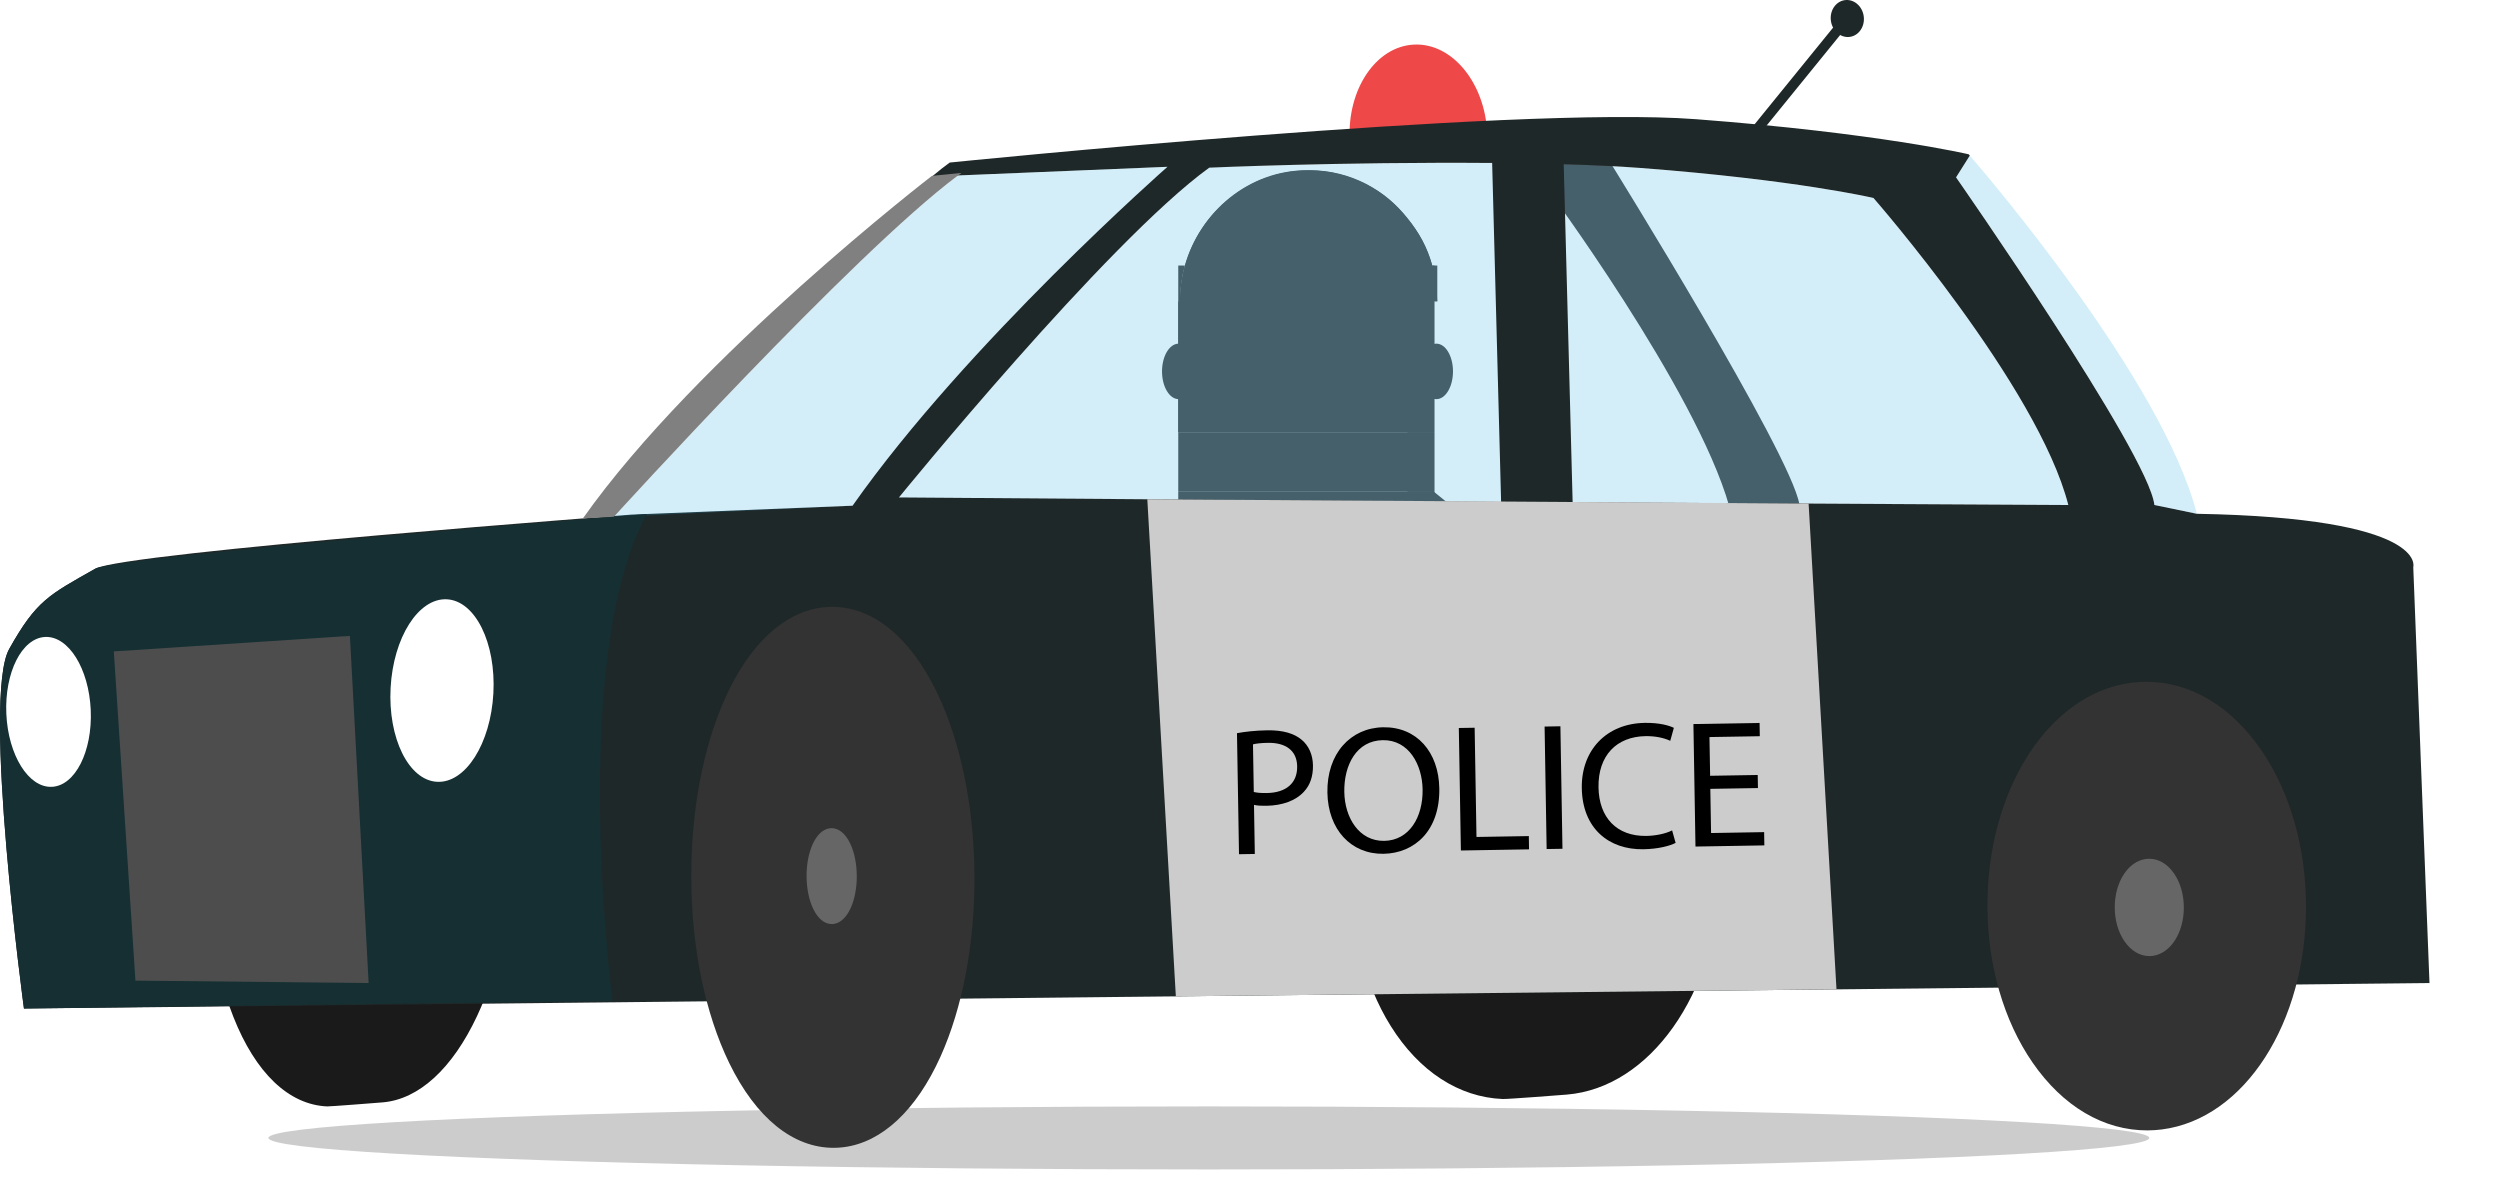 <?xml version="1.0" encoding="utf-8"?>
<!-- Generator: Adobe Illustrator 16.0.0, SVG Export Plug-In . SVG Version: 6.00 Build 0)  -->
<!DOCTYPE svg PUBLIC "-//W3C//DTD SVG 1.1//EN" "http://www.w3.org/Graphics/SVG/1.1/DTD/svg11.dtd">
<svg version="1.1" id="Calque_1" xmlns="http://www.w3.org/2000/svg" xmlns:xlink="http://www.w3.org/1999/xlink" x="0px" y="0px"
	 width="390.975px" height="187.892px" viewBox="0 0 390.975 187.892" enable-background="new 0 0 390.975 187.892"
	 xml:space="preserve">
<ellipse opacity="0.2" cx="189.051" cy="177.962" rx="147.076" ry="4.93"/>
<path fill="#EF4848" d="M221.124,6.974c-5.94,0.295-10.437,6.969-10.043,14.907l21.512-1.067
	C232.198,12.875,227.063,6.679,221.124,6.974z"/>
<ellipse fill="#4D4D4D" cx="224.633" cy="58.084" rx="2.6" ry="4.34"/>
<ellipse fill="#4D4D4D" cx="184.33" cy="58.084" rx="2.601" ry="4.34"/>
<path fill="#4D4D4D" d="M224.312,47.109h0.446c-0.034-11.175-9.023-20.466-20.11-20.466c-11.084,0-20.073,9.291-20.109,20.466
	h-0.271v20.488h40.045L224.312,47.109L224.312,47.109z"/>
<rect x="184.267" y="76.91" fill="#4D4D4D" width="40.045" height="30.732"/>
<polygon fill="#4D4D4D" points="184.267,47.109 184.267,67.597 224.312,67.597 224.312,47.109 184.539,47.109 "/>
<rect x="184.267" y="67.597" fill="#4D4D4D" width="40.045" height="9.312"/>
<path fill="#4D4D4D" d="M204.648,26.769c-0.087,0-0.174,0.005-0.263,0.008h0.525C204.825,26.774,204.737,26.769,204.648,26.769z"/>
<polyline fill="#4D4D4D" points="224.312,45.247 224.312,47.109 224.778,47.109 "/>
<rect x="220.122" y="76.91" fill="#4D4D4D" width="4.19" height="30.732"/>
<rect x="220.122" y="67.597" fill="#4D4D4D" width="4.19" height="9.312"/>
<path fill="#4D4D4D" d="M220.122,34.247c-3.259-4.521-9.037-7.626-15.209-7.626h-0.525c-9.094,0-16.724,6.519-19.086,14.901h34.821
	V34.247z"/>
<path fill="#4D4D4D" d="M184.267,41.522v5.587h0.271c0.007-1.862,0.274-3.726,0.762-5.587H184.267z"/>
<path fill="#4D4D4D" d="M185.3,41.522c-0.487,1.861-0.755,3.725-0.762,5.587h35.583v-5.587H185.3z"/>
<path fill="#4D4D4D" d="M223.997,41.522c-0.758-2.794-2.013-5.137-3.875-7.275v7.275H223.997z"/>
<path fill="#4D4D4D" d="M224.312,45.015v-3.493h-0.315C224.295,42.453,224.312,43.86,224.312,45.015z"/>
<path fill="#4D4D4D" d="M184.267,107.642v1.801c0,7.787,8.801,14.053,19.907,14.053c11.109,0,20.138-6.266,20.138-14.053v-1.801
	H184.267z"/>
<path fill="#4D4D4D" d="M220.122,41.522v5.587h4.656v-2.094c0-1.155,0-2.098,0-3.493H220.122z"/>
<polygon fill="#4D4D4D" points="223.648,101.75 221.208,98.529 231.188,87.776 222.183,80.377 224.1,76.787 237.066,87.293 "/>
<polygon fill="#4D4D4D" points="221.208,98.529 221.256,98.595 221.256,98.474 "/>
<polygon fill="#4D4D4D" points="225.708,99.563 225.708,93.712 221.519,98.474 221.519,98.595 223.793,101.75 "/>
<polygon opacity="0.1" fill="#4D4D4D" enable-background="new    " points="225.708,99.563 225.708,93.414 221.519,98.175 
	221.519,98.294 223.793,101.75 "/>
<path fill="#4D4D4D" d="M224.401,101.524c-1.812,1.625-4.074,1.688-5.048,0.146c-0.974-1.547-0.291-4.114,1.522-5.74
	c1.813-1.624,4.074-1.688,5.047-0.145C226.898,97.33,226.215,99.9,224.401,101.524z"/>
<polygon fill="#4D4D4D" points="178.23,87.999 185.189,84.901 186.996,79.462 172.616,85.866 180.353,99.449 181.974,94.571 "/>
<path fill="#4D4D4D" d="M184.258,95.546c1.259,2.25,1.186,4.943-0.163,6.016c-1.348,1.072-3.462,0.115-4.721-2.135
	c-1.26-2.25-1.187-4.944,0.162-6.018C180.884,92.339,182.999,93.294,184.258,95.546z"/>
<polygon fill="#4D4D4D" points="188.818,85.822 186.205,83.614 188.781,80.946 191.395,83.156 "/>
<path fill="#1A1A1A" d="M32.353,129.923c0.43-10.447,2.609-20.346,6.135-27.873C42.354,93.802,47.603,89,53.271,88.53
	c0.457-0.036,8.194-0.648,8.651-0.629c11.721,0.48,19.816,19.015,18.829,43.106c-0.43,10.447-2.606,20.347-6.136,27.873
	c-3.865,8.248-9.115,13.052-14.783,13.521c-0.458,0.038-8.192,0.649-8.651,0.632c-6.01-0.248-11.228-5.229-14.693-14.029
	C33.377,151.097,31.908,140.77,32.353,129.923z"/>
<path fill="#1A1A1A" d="M211.549,135.806c0.752-18.297,11.1-32.904,24.072-33.98c0.746-0.062,9.295-0.722,10.043-0.691
	c6.854,0.281,13.07,4.334,17.498,11.408c4.213,6.733,6.326,15.492,5.95,24.658c-0.752,18.299-11.102,32.908-24.075,33.982
	c-0.744,0.062-9.291,0.725-10.039,0.691c-6.858-0.281-13.072-4.332-17.498-11.408C213.286,153.732,211.172,144.974,211.549,135.806z
	"/>
<path fill="#4D4D4D" d="M255.622,82.802l-2.195-3.417l16.996-0.265c-5.233-18.34-28.795-50.096-28.795-50.096
	s-1.619-0.488-5.34-1.095l-1.631-9.055c12.648,1.467,18.623,3.107,18.623,3.107s0.061,0.068,0.16,0.194l-1.499,3.416
	c0,0,28.157,45.326,29.463,53.28l2.126,0.479l-4.48,6.952L255.622,82.802z"/>
<path opacity="0.2" fill="#29ABE2" enable-background="new    " d="M256.559,26.269c-24.465-1.863-73.454,0.094-73.454,0.094
	c-16.04,11.62-48.527,51.572-48.527,51.572l188.883,1.043c-4.736-18.578-30.475-48.019-30.475-48.019S281.023,28.132,256.559,26.269
	z"/>
<path fill="#1F2828" d="M343.565,80.351l-6.639-1.377c-0.875-8.037-31.016-51.236-31.016-51.236l2.149-3.408
	c-0.11-0.129-0.175-0.198-0.175-0.198s-14.006-3.309-42.645-5.49c-28.643-2.181-116.707,6.779-116.707,6.779
	c-1.158,0.839-1.486,1.114-2.778,2.188l36.819-1.521c0,0-31.358,27.555-49.245,52.997l-34.655,1.398
	c2.06-0.116-79.279,5.903-83.784,8.46c-7.209,4.096-9.176,4.92-13.448,12.547c-4.272,7.629,2.304,56.234,2.304,56.234l376.203-3.984
	l-2.537-65.046C377.413,88.694,379.872,80.999,343.565,80.351z M234.758,78.489l-94.172-0.695c0,0,32.488-39.953,48.529-51.573
	c0,0,20.49-0.916,44.242-0.734L234.758,78.489z M245.945,78.55l-1.396-52.869c4.371,0.127,8.449,0.316,12.01,0.588
	c24.464,1.863,36.428,4.69,36.428,4.69s25.737,29.44,30.475,48.019L245.945,78.55z"/>
<path opacity="0.2" fill="#29ABE2" enable-background="new    " d="M336.926,78.974l6.639,1.377
	c-5.303-20.797-33.074-53.214-35.504-56.021l-2.148,3.408C305.913,27.738,336.051,70.937,336.926,78.974z"/>
<polygon fill="#1F2828" points="273.405,23.174 272.286,22.04 288.079,2.594 289.198,3.729 "/>
<path fill="#1F2828" d="M290.848,4.872c-0.947,1.168-2.59,1.231-3.665,0.139c-1.075-1.09-1.179-2.923-0.229-4.092
	c0.949-1.168,2.59-1.231,3.666-0.14C291.696,1.871,291.797,3.704,290.848,4.872z"/>
<path opacity="0.2" fill="#29ABE2" enable-background="new    " d="M182.576,26.087c0,0-31.358,27.555-49.245,52.997L95.99,80.846
	c0.001-0.001,37.497-41.259,53.838-53.405L182.576,26.087z"/>
<polygon fill="#808080" points="91.157,81.075 95.99,80.846 95.99,80.846 "/>
<path fill="#808080" d="M145.743,27.505l4.623-0.463c-0.176,0.127-0.357,0.263-0.538,0.398
	C133.487,39.587,95.991,80.845,95.99,80.846l-4.833,0.229C109.057,55.742,145.743,27.505,145.743,27.505z"/>
<path fill="#152F33" d="M1.443,101.49c4.272-7.627,6.239-8.451,13.448-12.547c3.329-1.889,86.273-8.561,86.273-8.561
	c-12.351,22.655-5.372,76.159-5.372,76.159l-92.046,1.184C3.747,157.724-2.83,109.119,1.443,101.49z"/>
<ellipse transform="matrix(-0.054 0.999 -0.999 -0.054 180.762 44.7)" fill="#FFFFFF" cx="69.198" cy="108.01" rx="14.285" ry="8.044"/>
<ellipse transform="matrix(0.044 0.999 -0.999 0.044 118.435 98.862)" fill="#FFFFFF" cx="7.582" cy="111.29" rx="11.731" ry="6.607"/>
<path fill="#333333" d="M108.111,137.292c-0.038-10.457,1.853-20.455,5.322-28.15c3.764-8.346,9.13-13.365,15.104-14.131
	c0.516-0.065,1.039-0.102,1.557-0.102c6.381-0.025,12.19,4.682,16.362,13.252c3.786,7.787,5.895,18.072,5.936,28.965
	c0.039,10.457-1.851,20.453-5.322,28.149c-3.765,8.347-9.129,13.365-15.104,14.13c-0.514,0.067-1.038,0.102-1.556,0.104
	c-6.382,0.023-12.192-4.684-16.361-13.254C110.261,158.47,108.153,148.184,108.111,137.292z"/>
<path fill="#333333" d="M310.82,141.798c-0.067-18.313,9.617-33.369,22.528-35.022c0.742-0.096,1.5-0.146,2.246-0.147
	c6.863-0.024,13.253,3.744,17.992,10.615c4.511,6.539,7.014,15.193,7.047,24.369c0.068,18.312-9.618,33.368-22.53,35.021
	c-0.741,0.096-1.496,0.145-2.246,0.148c-6.86,0.025-13.251-3.746-17.989-10.615C313.356,159.626,310.854,150.974,310.82,141.798z"/>
<polygon fill="#4D4D4D" points="21.179,153.362 57.653,153.734 54.723,99.445 17.797,101.873 "/>
<path fill="#666666" d="M126.14,137.03c-0.007-1.854,0.329-3.626,0.943-4.989c0.669-1.48,1.618-2.369,2.679-2.504
	c0.092-0.013,0.185-0.019,0.275-0.02c1.132-0.003,2.161,0.829,2.901,2.35c0.67,1.379,1.044,3.203,1.053,5.135
	c0.005,1.854-0.328,3.625-0.944,4.99c-0.667,1.48-1.619,2.369-2.677,2.506c-0.092,0.01-0.185,0.017-0.276,0.018
	c-1.132,0.004-2.162-0.831-2.901-2.35C126.522,140.785,126.148,138.96,126.14,137.03z"/>
<path fill="#666666" d="M330.725,141.934c-0.016-3.974,2.087-7.239,4.887-7.601c0.162-0.02,0.325-0.031,0.488-0.031
	c1.488-0.004,2.874,0.812,3.902,2.303c0.979,1.419,1.521,3.297,1.527,5.288c0.016,3.972-2.086,7.237-4.887,7.599
	c-0.161,0.02-0.325,0.029-0.486,0.03c-1.488,0.005-2.875-0.812-3.902-2.304C331.275,145.802,330.733,143.923,330.725,141.934z"/>
<path fill="none" d="M189.116,26.22c-16.041,11.62-48.529,51.573-48.529,51.573l38.842,0.287l-0.493-8.588l55.502-3.185
	l-1.079-40.822C209.606,25.304,189.116,26.22,189.116,26.22z"/>
<path fill="none" d="M292.987,30.959c0,0-11.964-2.827-36.428-4.69c-3.561-0.271-7.639-0.461-12.01-0.588l1.056,39.985l36.373-2.087
	l0.871,15.174l40.612,0.225C318.724,60.4,292.987,30.959,292.987,30.959z"/>
<polygon fill="#CCCCCC" points="282.849,78.753 179.428,78.081 183.889,155.816 287.208,154.722 "/>
<g>
	<path d="M193.45,114.662c1.191-0.219,2.752-0.414,4.742-0.449c2.443-0.041,4.244,0.498,5.398,1.502
		c1.066,0.893,1.715,2.275,1.744,3.979c0.028,1.734-0.459,3.106-1.41,4.119c-1.283,1.414-3.404,2.16-5.82,2.201
		c-0.738,0.012-1.42-0.005-1.992-0.138l0.129,7.674l-2.473,0.041L193.45,114.662z M196.079,123.859
		c0.543,0.133,1.228,0.178,2.051,0.164c2.982-0.051,4.777-1.529,4.734-4.174c-0.043-2.529-1.855-3.723-4.582-3.676
		c-1.08,0.018-1.904,0.117-2.328,0.238L196.079,123.859z"/>
	<path d="M225.094,123.285c0.111,6.596-3.838,10.158-8.727,10.24c-5.06,0.084-8.679-3.777-8.775-9.576
		c-0.102-6.082,3.611-10.125,8.727-10.211C221.549,113.65,224.999,117.601,225.094,123.285z M210.235,123.848
		c0.068,4.092,2.348,7.722,6.242,7.655c3.922-0.064,6.078-3.711,6.004-8.062c-0.062-3.81-2.119-7.754-6.24-7.687
		C212.147,115.828,210.165,119.64,210.235,123.848z"/>
	<path d="M228.145,113.851l2.475-0.041l0.287,17.082l8.186-0.137l0.033,2.074l-10.658,0.18L228.145,113.851z"/>
	<path d="M244.032,113.583l0.322,19.158l-2.475,0.041l-0.32-19.156L244.032,113.583z"/>
	<path d="M262.049,131.82c-0.902,0.469-2.715,0.955-5.045,0.994c-5.4,0.09-9.521-3.252-9.627-9.533
		c-0.103-5.996,3.895-10.131,9.834-10.23c2.389-0.039,3.904,0.447,4.562,0.777l-0.562,2.027c-0.945-0.439-2.287-0.758-3.879-0.73
		c-4.49,0.076-7.429,2.996-7.342,8.026c0.077,4.69,2.829,7.657,7.489,7.579c1.508-0.025,3.037-0.363,4.022-0.863L262.049,131.82z"/>
	<path d="M274.924,123.244l-7.447,0.125l0.117,6.908l8.299-0.141l0.033,2.074l-10.771,0.182l-0.322-19.157l10.347-0.174l0.034,2.075
		l-7.873,0.133l0.105,6.055l7.444-0.125L274.924,123.244z"/>
</g>
</svg>
